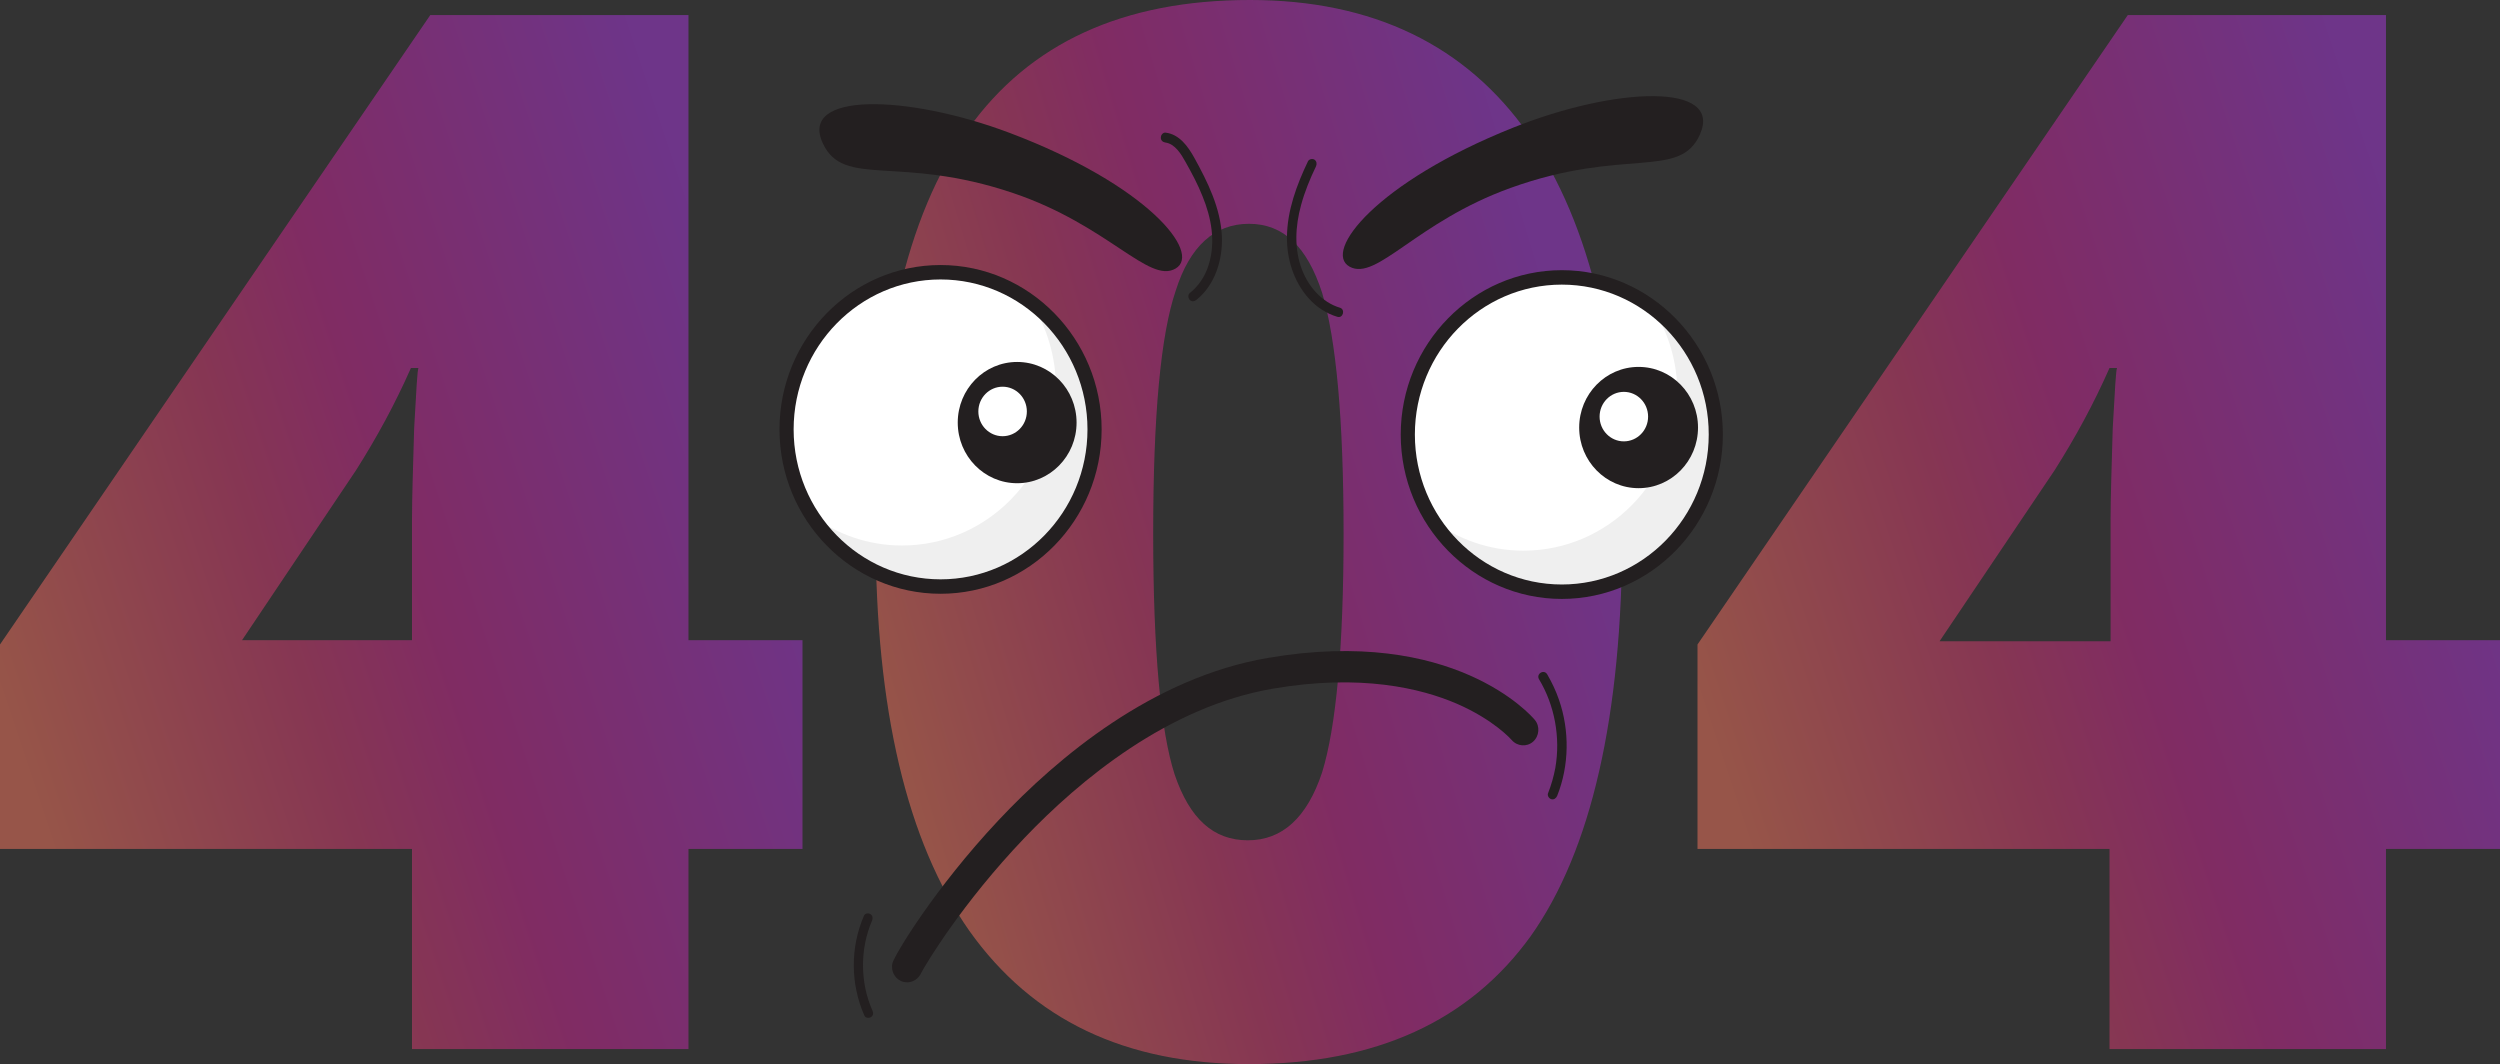 <svg width="975" height="415" viewBox="0 0 975 415" fill="none" xmlns="http://www.w3.org/2000/svg">
<rect x="0" y="0" width="975" height="415" fill="#333333" stroke="none"/>
<g clip-path="url(#clip0_1730_19541)">
<path opacity="0.5" d="M312.973 331.077H268.503V409.125H160.682V331.077H0V251.35L167.814 5.875H268.503V249.671H312.973V331.077ZM160.682 249.671V202.674C160.682 193.862 161.102 182.113 161.521 167.007C162.36 151.901 162.78 144.348 163.199 143.509H160.262C153.969 157.776 146.837 170.784 138.866 183.372L94.395 249.671H160.682Z" fill="url(#paint0_linear_1730_19541)"/>
<path opacity="0.5" d="M632.659 208.129C632.659 279.464 620.493 331.916 596.999 365.066C573.085 398.215 536.586 415 487.081 415C438.834 415 402.754 397.796 378.002 362.968C353.668 328.14 341.502 276.527 341.502 208.129C341.502 136.375 353.249 83.923 377.582 50.354C401.495 16.785 437.995 0 487.5 0C535.327 0 571.827 17.624 596.16 52.452C620.493 87.28 632.659 138.893 632.659 208.129ZM449.742 208.129C449.742 253.868 452.679 285.339 458.133 302.123C464.006 319.328 473.236 327.72 486.661 327.72C500.086 327.72 509.736 318.908 515.609 301.284C521.063 283.66 524 252.609 524 208.129C524 163.231 521.063 132.179 515.609 114.135C509.736 96.092 500.506 87.28 487.081 87.28C473.656 87.28 464.006 96.092 458.552 113.296C452.679 130.501 449.742 161.972 449.742 208.129Z" fill="url(#paint1_linear_1730_19541)"/>
<path opacity="0.5" d="M975.001 331.077H930.53V409.125H822.709V331.077H662.027V251.35L829.841 5.875H930.53V249.671H975.001V331.077ZM823.129 249.671V202.674C823.129 193.862 823.548 182.113 823.968 167.007C824.807 151.901 825.227 144.348 825.646 143.509H822.709C816.416 157.776 809.284 170.784 801.313 183.372L756.423 250.091H823.129V249.671Z" fill="url(#paint2_linear_1730_19541)"/>
</g>
<g clip-path="url(#clip1_1730_19541)">
<path d="M662.936 52.525C655.054 70.14 633.379 57.351 589.163 73.277C552.276 86.549 536.906 109.794 526.345 104.003C515.783 98.131 536.749 71.106 590.108 49.791C629.833 33.865 672.158 32.015 662.936 52.525Z" fill="#231F20"/>
<path d="M320.946 55.984C329.143 73.438 350.581 60.247 395.113 75.288C432.237 87.836 448.079 110.84 458.483 104.727C468.887 98.695 447.448 72.071 393.695 51.802C353.734 36.761 311.33 35.715 320.946 55.984Z" fill="#231F20"/>
<path d="M609.104 230.767C642.274 230.767 669.163 203.326 669.163 169.476C669.163 135.626 642.274 108.186 609.104 108.186C575.934 108.186 549.045 135.626 549.045 169.476C549.045 203.326 575.934 230.767 609.104 230.767Z" fill="white"/>
<path d="M644.492 120.009C650.64 129.661 654.187 141.083 654.187 153.47C654.187 187.333 627.31 214.76 594.127 214.76C580.886 214.76 568.669 210.337 558.738 202.937C569.457 219.747 587.98 230.767 609.103 230.767C642.285 230.767 669.162 203.339 669.162 169.476C669.083 149.126 659.389 131.109 644.492 120.009Z" fill="#EFEFEF"/>
<path d="M609.103 233.582C574.502 233.582 546.285 204.787 546.285 169.476C546.285 134.166 574.502 105.37 609.103 105.37C643.704 105.37 671.921 134.166 671.921 169.476C671.921 204.787 643.783 233.582 609.103 233.582ZM609.103 111.001C577.497 111.001 551.802 137.222 551.802 169.476C551.802 201.73 577.497 227.952 609.103 227.952C640.709 227.952 666.403 201.73 666.403 169.476C666.482 137.222 640.709 111.001 609.103 111.001Z" fill="#231F20"/>
<path d="M639.053 190.389C651.851 190.389 662.226 179.802 662.226 166.742C662.226 153.681 651.851 143.094 639.053 143.094C626.255 143.094 615.881 153.681 615.881 166.742C615.881 179.802 626.255 190.389 639.053 190.389Z" fill="#231F20"/>
<path d="M633.3 172.131C638.524 172.131 642.758 167.809 642.758 162.478C642.758 157.148 638.524 152.826 633.3 152.826C628.076 152.826 623.842 157.148 623.842 162.478C623.842 167.809 628.076 172.131 633.3 172.131Z" fill="white"/>
<path d="M366.817 228.756C399.987 228.756 426.876 201.315 426.876 167.465C426.876 133.616 399.987 106.175 366.817 106.175C333.647 106.175 306.758 133.616 306.758 167.465C306.758 201.315 333.647 228.756 366.817 228.756Z" fill="white"/>
<path d="M402.129 117.999C408.276 127.651 411.823 139.072 411.823 151.459C411.823 185.322 384.946 212.75 351.764 212.75C338.523 212.75 326.306 208.326 316.375 200.926C327.094 217.736 345.616 228.756 366.74 228.756C399.922 228.756 426.799 201.328 426.799 167.465C426.799 147.116 417.104 129.098 402.129 117.999Z" fill="#EFEFEF"/>
<path d="M366.818 231.571C332.217 231.571 304 202.856 304 167.465C304 132.075 332.217 103.36 366.818 103.36C401.419 103.36 429.635 132.155 429.635 167.465C429.635 202.776 401.498 231.571 366.818 231.571ZM366.818 108.99C335.212 108.99 309.517 135.211 309.517 167.465C309.517 199.719 335.212 225.941 366.818 225.941C398.424 225.941 424.118 199.719 424.118 167.465C424.118 135.211 398.424 108.99 366.818 108.99Z" fill="#231F20"/>
<path d="M396.69 188.459C409.488 188.459 419.862 177.871 419.862 164.811C419.862 151.751 409.488 141.164 396.69 141.164C383.892 141.164 373.518 151.751 373.518 164.811C373.518 177.871 383.892 188.459 396.69 188.459Z" fill="#231F20"/>
<path d="M391.015 170.12C396.238 170.12 400.473 165.798 400.473 160.468C400.473 155.137 396.238 150.816 391.015 150.816C385.791 150.816 381.557 155.137 381.557 160.468C381.557 165.798 385.791 170.12 391.015 170.12Z" fill="white"/>
<path d="M353.812 383.109C353.339 383.109 352.866 383.028 352.394 382.948C349.241 382.143 347.27 378.926 348.059 375.628C348.768 372.652 364.295 346.672 389.359 319.968C412.531 295.275 449.655 264.227 494.502 256.586C566.935 244.119 597.28 279.188 598.541 280.716C600.669 283.21 600.354 287.071 597.911 289.242C595.467 291.414 591.684 291.092 589.556 288.599C589.477 288.518 582.699 280.716 567.96 274.362C554.246 268.49 530.758 262.699 496.472 268.571C455.566 275.568 421.201 304.123 399.527 326.805C375.172 352.302 360.906 376.272 359.329 379.328C358.384 381.58 356.177 383.109 353.812 383.109Z" fill="#231F20"/>
<path d="M600.198 264.871C606.346 275.086 608.632 287.634 606.582 299.457C605.952 302.836 605.006 306.133 603.745 309.351C603.351 310.316 604.139 311.442 605.006 311.683C606.031 312.005 606.898 311.281 607.292 310.396C612.021 298.573 612.178 284.899 608.001 272.914C606.819 269.456 605.242 266.158 603.43 263.021C602.168 260.849 599.016 262.78 600.198 264.871Z" fill="#231F20"/>
<path d="M336.946 357.128C331.586 369.515 331.665 383.752 337.103 396.058C337.497 397.024 338.837 397.185 339.625 396.702C340.571 396.139 340.729 395.093 340.256 394.128C335.369 383.189 335.369 369.998 340.098 359.059C340.492 358.094 340.335 357.048 339.468 356.485C338.68 356.002 337.34 356.163 336.946 357.128Z" fill="#231F20"/>
<path d="M454.464 55.582C458.247 56.065 460.69 60.167 462.345 63.143C464.789 67.486 467.153 71.91 468.966 76.495C472.434 84.94 474.168 94.271 471.409 103.199C470.069 107.623 467.547 111.484 464.001 114.299C463.212 114.942 463.37 116.31 464.001 116.953C464.789 117.757 465.813 117.596 466.602 116.953C473.853 111.162 476.927 101.268 476.533 92.179C476.06 81.16 470.936 70.864 465.735 61.454C463.212 56.949 459.902 52.365 454.542 51.721C453.518 51.641 452.73 52.686 452.73 53.571C452.651 54.778 453.518 55.421 454.464 55.582Z" fill="#231F20"/>
<path d="M522.562 120.009C515.626 117.918 510.424 111.966 507.823 105.29C504.67 97.166 505.143 88.238 507.429 79.953C508.848 74.725 510.897 69.738 513.262 64.832C513.656 63.947 513.498 62.821 512.631 62.258C511.843 61.775 510.582 62.017 510.109 62.901C505.695 72.151 501.991 82.125 501.912 92.501C501.833 101.107 504.592 109.794 510.266 116.229C513.34 119.688 517.202 122.262 521.537 123.549C523.823 124.272 524.769 120.653 522.562 120.009Z" fill="#231F20"/>
</g>
<defs>
<linearGradient id="paint0_linear_1730_19541" x1="-22.423" y1="213.61" x2="279.24" y2="112.733" gradientUnits="userSpaceOnUse">
<stop offset="0.015" stop-color="#FB775F"/>
<stop offset="0.37" stop-color="#DA3A74"/>
<stop offset="0.547" stop-color="#CE2595"/>
<stop offset="1" stop-color="#A937DF"/>
</linearGradient>
<linearGradient id="paint1_linear_1730_19541" x1="320.642" y1="213.788" x2="606.536" y2="127.366" gradientUnits="userSpaceOnUse">
<stop offset="0.015" stop-color="#FB775F"/>
<stop offset="0.37" stop-color="#DA3A74"/>
<stop offset="0.547" stop-color="#CE2595"/>
<stop offset="1" stop-color="#A937DF"/>
</linearGradient>
<linearGradient id="paint2_linear_1730_19541" x1="639.604" y1="213.61" x2="941.267" y2="112.733" gradientUnits="userSpaceOnUse">
<stop offset="0.015" stop-color="#FB775F"/>
<stop offset="0.37" stop-color="#DA3A74"/>
<stop offset="0.547" stop-color="#CE2595"/>
<stop offset="1" stop-color="#A937DF"/>
</linearGradient>
<clipPath id="clip0_1730_19541">
<rect width="975" height="415" fill="white"/>
</clipPath>
<clipPath id="clip1_1730_19541">
<rect width="368" height="359.459" fill="white" transform="translate(304 37.484)"/>
</clipPath>
</defs>
</svg>
